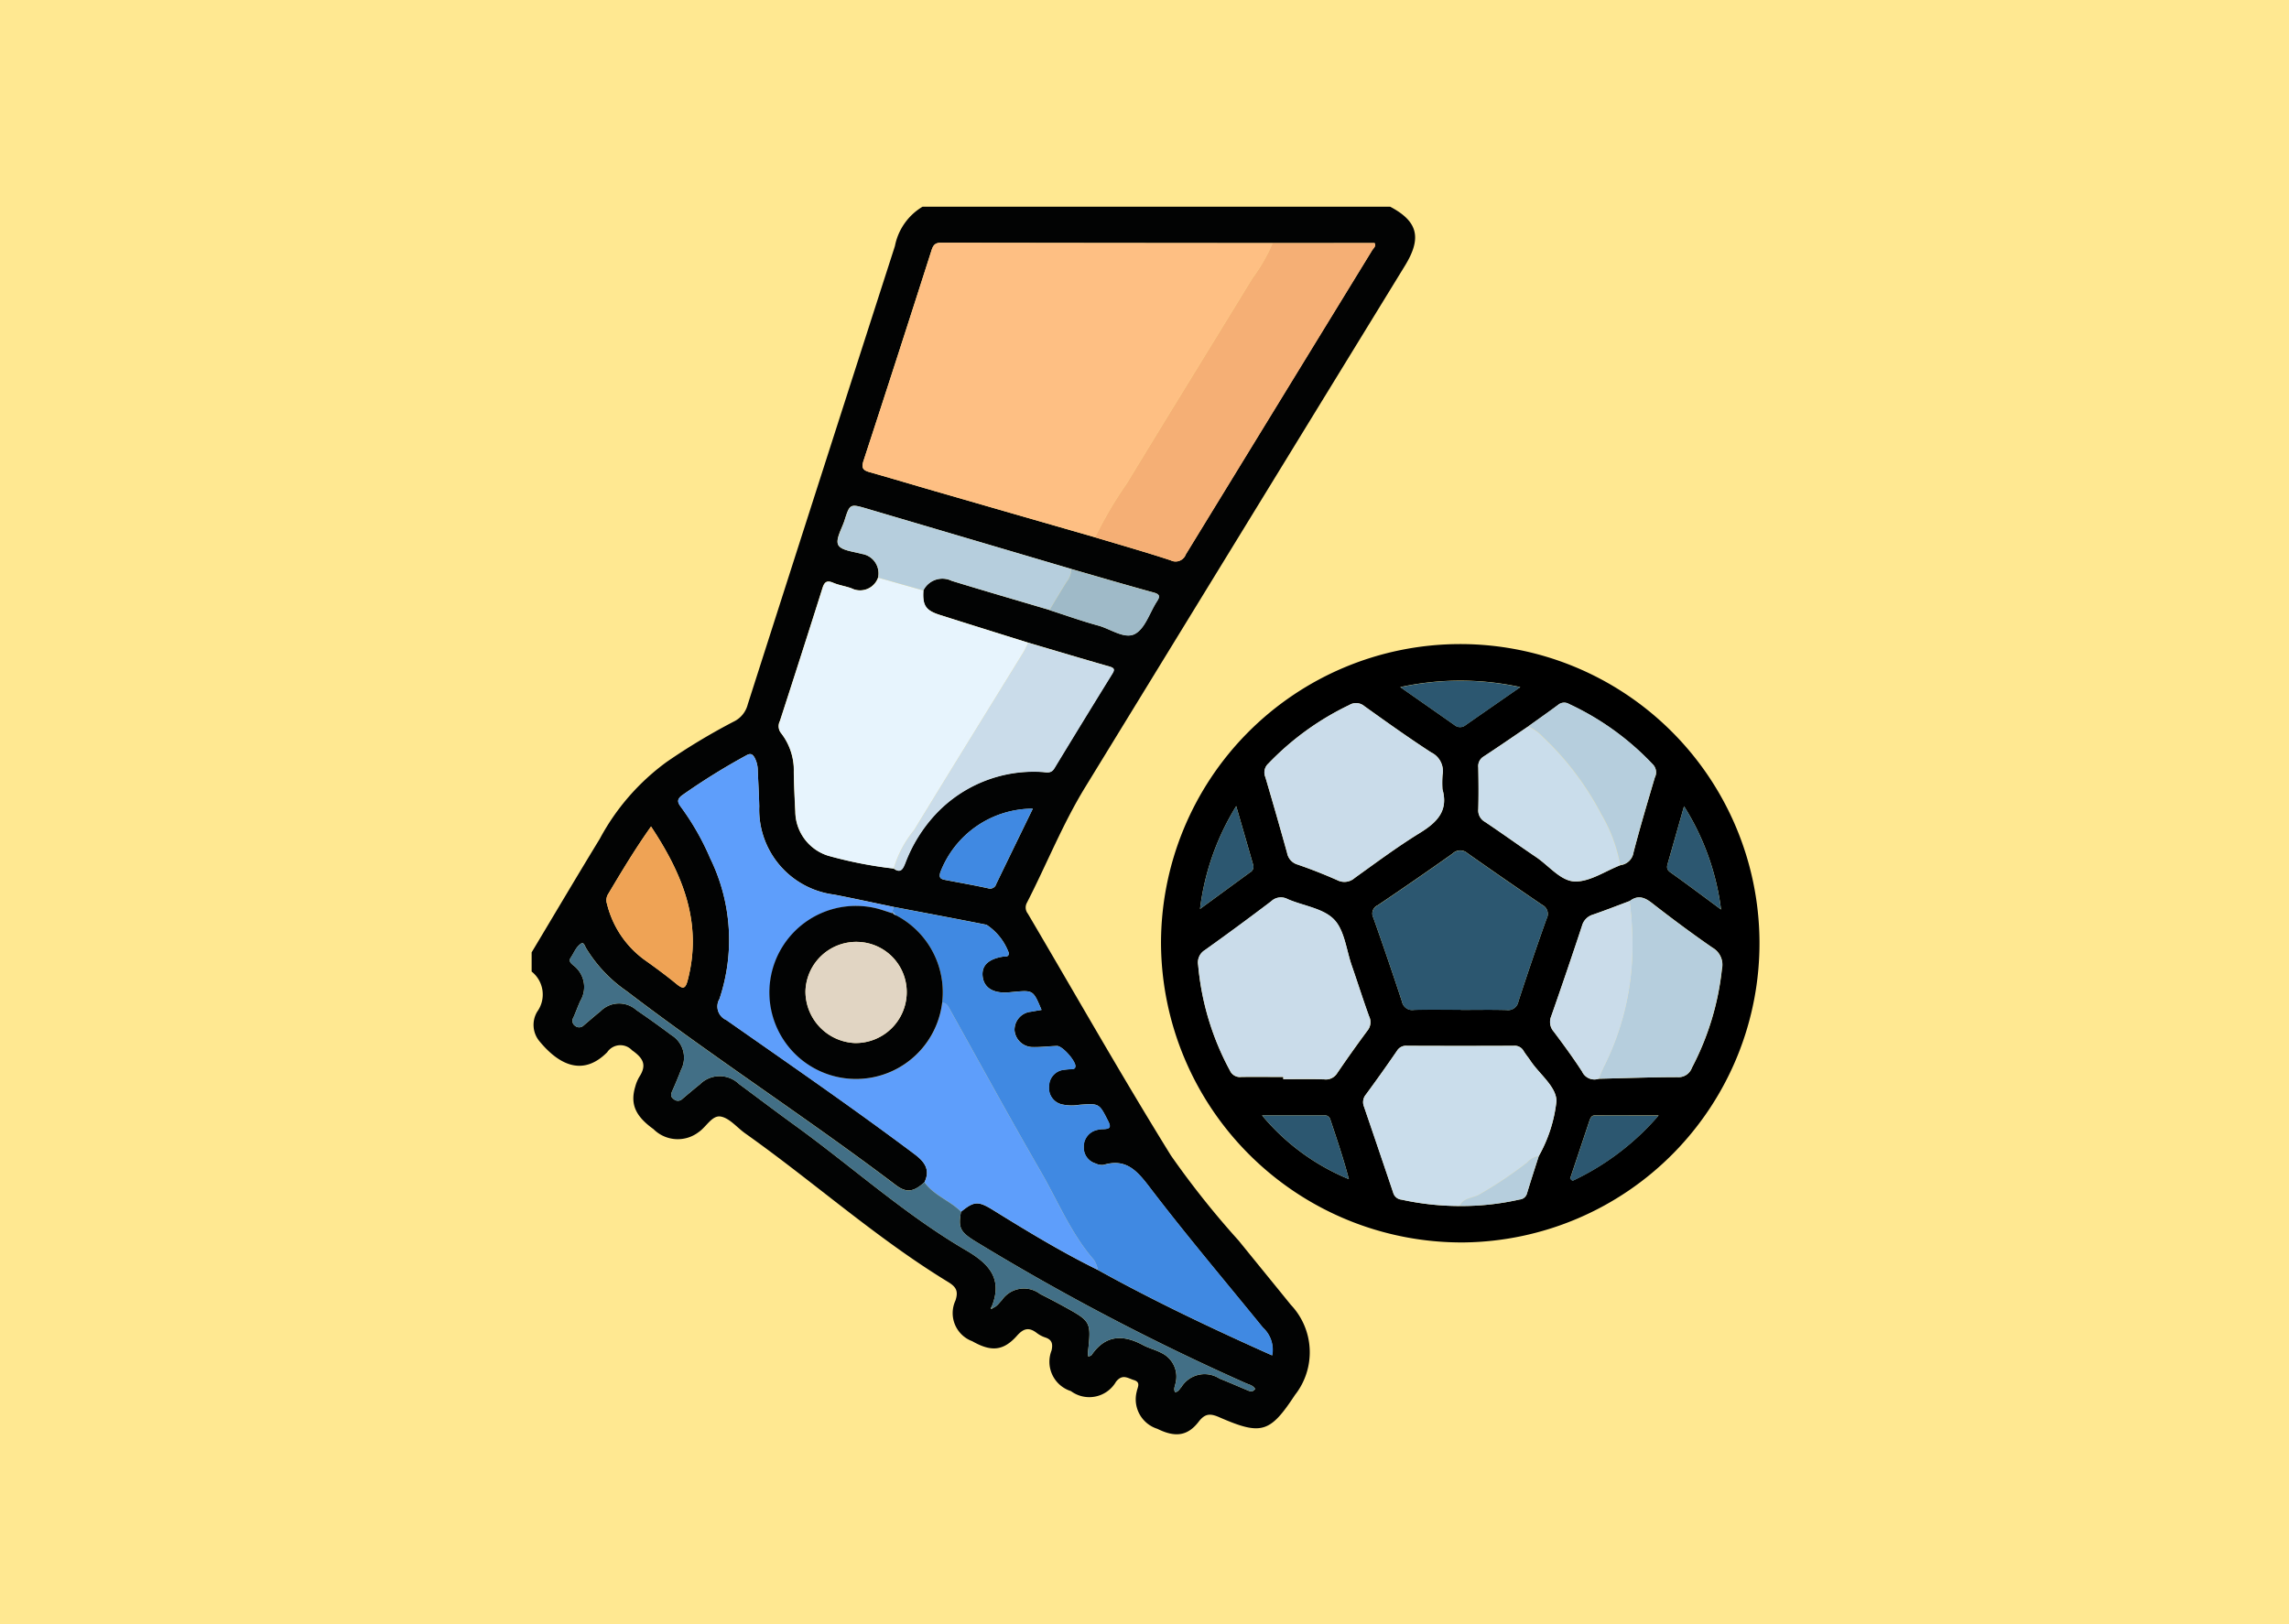 <svg xmlns="http://www.w3.org/2000/svg" xmlns:xlink="http://www.w3.org/1999/xlink" width="155" height="110" viewBox="0 0 155 110">
  <defs>
    <clipPath id="clip-path">
      <rect id="Rectangle_45256" data-name="Rectangle 45256" width="83.143" height="83.139" fill="none"/>
    </clipPath>
  </defs>
  <g id="_8" data-name="8" transform="translate(1241 10269)">
    <g id="Group_174599" data-name="Group 174599" transform="translate(-1939 -14743.297)">
      <g id="Group_165391" data-name="Group 165391" transform="translate(698 4474.297)">
        <rect id="Rectangle_40797" data-name="Rectangle 40797" width="155" height="110" fill="#ffe891"/>
      </g>
    </g>
    <g id="Group_174931" data-name="Group 174931" transform="translate(-1205 -10255)">
      <g id="Group_174930" data-name="Group 174930" clip-path="url(#clip-path)">
        <path id="Path_182555" data-name="Path 182555" d="M58.135,0c1.877.99,2.159,2.108,1.005,3.989Q48.3,21.663,37.467,39.342c-1.521,2.488-2.6,5.209-3.931,7.8a.667.667,0,0,0,.065.737c3.22,5.465,6.348,10.986,9.687,16.377a59.216,59.216,0,0,0,4.592,5.771c1.174,1.451,2.356,2.894,3.53,4.345a4.673,4.673,0,0,1,.278,6.106C50,83.044,49.419,83.23,46.573,81.988c-.594-.259-.956-.283-1.4.293-.754.987-1.6,1.083-2.8.488a2.092,2.092,0,0,1-1.4-2.52c.055-.3.3-.634-.2-.785-.409-.124-.76-.431-1.2.112a2.09,2.09,0,0,1-3.056.638,2.084,2.084,0,0,1-1.309-2.755c.093-.439.036-.724-.422-.875a1.946,1.946,0,0,1-.572-.3c-.518-.4-.884-.343-1.346.177-.929,1.046-1.756,1.1-3.028.376a2.027,2.027,0,0,1-1.14-2.758c.214-.651.035-.93-.508-1.261-4.859-2.964-9.1-6.779-13.728-10.057-.552-.39-1.046-1.021-1.645-1.139s-.991.707-1.519,1.058a2.324,2.324,0,0,1-3.048-.207c-1.23-.883-1.587-1.7-1.237-2.874a2.636,2.636,0,0,1,.279-.671c.517-.8.27-1.258-.5-1.8a1.075,1.075,0,0,0-1.678.137c-1.755,1.768-3.417.677-4.59-.75a1.733,1.733,0,0,1-.147-2A1.985,1.985,0,0,0,0,51.8V50.5c1.537-2.564,3.057-5.138,4.614-7.689a15.494,15.494,0,0,1,4.539-5.215,42.972,42.972,0,0,1,4.508-2.713,1.772,1.772,0,0,0,.971-1.17Q19.6,18.184,24.6,2.665A3.987,3.987,0,0,1,26.47,0ZM35.065,27.316c1.1.354,2.19.744,3.3,1.048.843.23,1.8.951,2.5.556.681-.382.983-1.434,1.466-2.182.2-.312.249-.484-.206-.609-1.871-.512-3.732-1.06-5.6-1.6q-6.9-2.036-13.791-4.072c-1.184-.349-1.19-.345-1.55.786-.179.562-.62,1.271-.427,1.657s1.024.451,1.589.611a1.331,1.331,0,0,1,1.108,1.606,1.292,1.292,0,0,1-1.8.724c-.4-.149-.843-.207-1.236-.375-.433-.186-.6-.058-.73.364q-1.422,4.508-2.882,9a.754.754,0,0,0,.08.819,4.108,4.108,0,0,1,.863,2.638c.014.891.055,1.782.1,2.672a3.167,3.167,0,0,0,2.215,2.989,28.551,28.551,0,0,0,4.438.869c.491.364.641,0,.792-.369a10.087,10.087,0,0,1,2.026-3.283,9.1,9.1,0,0,1,7.2-2.889c.3.011.629.147.862-.237q1.948-3.218,3.93-6.415c.182-.295.134-.394-.2-.489-1.837-.525-3.667-1.074-5.5-1.615-1.993-.625-3.989-1.245-5.98-1.879-.962-.307-1.177-.648-1.11-1.66a1.437,1.437,0,0,1,1.918-.644c2.2.675,4.407,1.315,6.612,1.969M31.23,74.582c.274-.09.419-.333.608-.522a1.811,1.811,0,0,1,2.6-.419c.53.268,1.058.543,1.579.829,1.882,1.037,1.88,1.039,1.65,3.16a1.16,1.16,0,0,0,.034.251c.088-.044.182-.059.219-.113.937-1.362,2.118-1.4,3.468-.675.4.216.862.325,1.265.54a1.777,1.777,0,0,1,.953,2.036c-.038.2-.152.4-.038.616.228-.012.3-.212.428-.342a1.852,1.852,0,0,1,2.583-.577c.6.239,1.2.5,1.794.751.209.087.433.223.621-.051-.159-.255-.412-.287-.626-.385A160.336,160.336,0,0,1,30,70.043c-.983-.617-1.12-.893-.927-1.974.882-.72,1.162-.741,2.164-.121,2.319,1.437,4.65,2.852,7.1,4.058,3.826,2.121,7.774,3.99,11.8,5.789a2.022,2.022,0,0,0-.622-1.88c-2.576-3.17-5.219-6.29-7.693-9.537-.856-1.123-1.6-1.936-3.1-1.487a1.008,1.008,0,0,1-.551-.1,1.117,1.117,0,0,1-.792-1.112,1.143,1.143,0,0,1,.865-1.145,1.8,1.8,0,0,1,.481-.065c.392-.014.532-.1.315-.532-.616-1.215-.6-1.22-1.96-1.115a3.081,3.081,0,0,1-1.129-.018,1.13,1.13,0,0,1-.919-1.25,1.114,1.114,0,0,1,1-1.1,4.69,4.69,0,0,1,.566-.046c.116-.008.2-.046.216-.18.042-.358-.872-1.4-1.243-1.39-.54.015-1.081.085-1.62.075A1.245,1.245,0,0,1,32.7,55.785,1.226,1.226,0,0,1,33.81,54.52c.235-.044.472-.082.716-.124-.564-1.34-.564-1.34-1.872-1.221-.162.015-.323.033-.485.041-.958.044-1.546-.349-1.631-1.084s.38-1.179,1.371-1.343c.164-.027.408.061.4-.253A3.87,3.87,0,0,0,30.8,48.629c-2.091-.416-4.187-.807-6.281-1.207-1.346-.28-2.688-.574-4.037-.836a5.8,5.8,0,0,1-5.069-5.976c-.02-.81-.07-1.62-.1-2.43a1.852,1.852,0,0,0-.208-.856c-.145-.259-.286-.331-.572-.164a44.3,44.3,0,0,0-4.33,2.69c-.346.26-.357.445-.117.77a17.438,17.438,0,0,1,2.005,3.506,12.574,12.574,0,0,1,.627,9.528,1,1,0,0,0,.459,1.423c4.27,2.989,8.561,5.95,12.735,9.076.663.5,1.114,1.038.69,1.911-.724.662-1.214.743-1.933.2-5.974-4.523-12.274-8.595-18.232-13.14A9.544,9.544,0,0,1,3.678,50.2c-.072-.131-.152-.4-.306-.308-.356.208-.489.627-.717.957-.17.246,0,.383.174.532A1.838,1.838,0,0,1,3.3,53.785c-.169.368-.306.751-.467,1.123a.411.411,0,0,0,.114.57.43.43,0,0,0,.588-.04c.374-.312.737-.637,1.119-.939a1.765,1.765,0,0,1,2.439-.092q1.207.822,2.374,1.7a1.786,1.786,0,0,1,.65,2.352c-.183.48-.384.953-.591,1.422-.1.219-.141.393.1.561a.419.419,0,0,0,.582-.018c.393-.331.784-.665,1.186-.985a1.884,1.884,0,0,1,2.644-.028c1.262.932,2.511,1.881,3.782,2.8,3.876,2.805,7.443,6.041,11.59,8.463,1.573.918,2.507,1.935,1.742,3.826-.025.033-.077.084-.069.1.054.087.1.033.149-.018M50.176,2.464Q38.943,2.457,27.71,2.441c-.427,0-.534.2-.645.548q-2.28,7.126-4.6,14.239c-.174.534.046.644.465.763,1.453.411,2.9.846,4.349,1.265q5.437,1.57,10.876,3.133c1.7.513,3.418,1,5.108,1.554a.739.739,0,0,0,1.032-.4q6.3-10.3,12.621-20.6c.088-.143.282-.275.161-.484ZM8.084,41.977c-1.1,1.551-2,3.056-2.894,4.56a.784.784,0,0,0-.087.682,6.633,6.633,0,0,0,2.5,3.76c.747.53,1.488,1.074,2.2,1.657.436.359.605.357.763-.239,1.024-3.886-.334-7.185-2.48-10.42M33.934,40.77a6.706,6.706,0,0,0-6.262,4.318c-.1.346.014.441.292.5.979.19,1.962.36,2.937.572a.432.432,0,0,0,.561-.294c.808-1.671,1.622-3.339,2.473-5.091" transform="translate(0 0)" fill="#020303"/>
        <path id="Path_182556" data-name="Path 182556" d="M75.32,72.671A20.263,20.263,0,1,1,95.8,92.886,20.361,20.361,0,0,1,75.32,72.671m31.1-5.332a1.026,1.026,0,0,0,.9-.878c.444-1.7.944-3.377,1.439-5.058a.764.764,0,0,0-.125-.878,18.5,18.5,0,0,0-5.68-4.1.639.639,0,0,0-.74.055c-.67.5-1.354.977-2.032,1.464-1,.68-2,1.369-3.012,2.033a.756.756,0,0,0-.364.738c.016.945.025,1.891,0,2.835a.883.883,0,0,0,.453.854c1.165.78,2.3,1.6,3.465,2.387.868.586,1.662,1.619,2.616,1.648,1.015.03,2.053-.7,3.081-1.1m.636,2.425c-.832.311-1.66.635-2.5.925a1.082,1.082,0,0,0-.732.765q-1.015,3.069-2.084,6.12a.983.983,0,0,0,.169,1.029c.665.884,1.319,1.779,1.922,2.707a.918.918,0,0,0,1.131.491c1.781-.041,3.561-.108,5.341-.11a.958.958,0,0,0,.97-.635,18.565,18.565,0,0,0,2.032-6.684,1.332,1.332,0,0,0-.64-1.45c-1.4-.966-2.763-1.981-4.1-3.024-.513-.4-.961-.548-1.5-.134M100.9,87.04a9.71,9.71,0,0,0,1.2-3.731c-.016-.988-1.154-1.816-1.765-2.736-.149-.225-.326-.432-.465-.663a.686.686,0,0,0-.67-.342q-3.612.017-7.223,0a.707.707,0,0,0-.67.331q-1.032,1.5-2.114,2.973a.8.8,0,0,0-.126.818q1,2.908,1.976,5.823a.648.648,0,0,0,.564.475,18.5,18.5,0,0,0,3.939.431,17.728,17.728,0,0,0,4.06-.441.559.559,0,0,0,.5-.424c.252-.841.527-1.677.793-2.514M83.6,81.674v.161c.918,0,1.838-.019,2.756.009a.9.9,0,0,0,.883-.4q1-1.473,2.065-2.906a.9.9,0,0,0,.105-.966c-.414-1.14-.779-2.3-1.175-3.443-.369-1.068-.488-2.392-1.206-3.123-.742-.755-2.082-.912-3.142-1.373a.951.951,0,0,0-1.1.148q-2.225,1.692-4.5,3.313a.978.978,0,0,0-.451,1.009,18.4,18.4,0,0,0,2.156,7.152.738.738,0,0,0,.772.427c.946-.014,1.892,0,2.838,0M94.377,62.187a7.146,7.146,0,0,1,.008-.973,1.4,1.4,0,0,0-.766-1.512c-1.541-1-3.034-2.069-4.528-3.136a.871.871,0,0,0-1.021-.078,18.834,18.834,0,0,0-5.482,3.966.81.81,0,0,0-.2.925q.754,2.561,1.471,5.131a1,1,0,0,0,.7.781c.917.315,1.822.671,2.707,1.065a1.051,1.051,0,0,0,1.174-.158c1.449-1.038,2.882-2.107,4.4-3.041,1.161-.715,1.959-1.494,1.536-2.971m1.245,14.948c1.028,0,2.056-.019,3.083.008a.708.708,0,0,0,.815-.574q.915-2.81,1.907-5.6a.683.683,0,0,0-.294-.945q-2.547-1.731-5.066-3.506a.735.735,0,0,0-1,.029q-2.514,1.78-5.067,3.5a.614.614,0,0,0-.3.851q1,2.825,1.937,5.672a.708.708,0,0,0,.82.565c1.054-.031,2.109-.01,3.164-.01m-4.1-21.852c1.354.947,2.521,1.761,3.685,2.58a.585.585,0,0,0,.744-.008c1.185-.828,2.374-1.651,3.7-2.571a19.1,19.1,0,0,0-8.127,0m11.5,33.285.164.15a17.473,17.473,0,0,0,5.83-4.428c-1.495,0-2.911,0-4.327,0-.227,0-.3.2-.364.381l-1.3,3.893M82.161,84.28A15.157,15.157,0,0,0,88.041,88.6c-.363-1.39-.813-2.707-1.252-4.028a.386.386,0,0,0-.419-.293H82.161m31.082-13.943a17.092,17.092,0,0,0-2.506-6.991l-1.072,3.769c-.072.256-.172.478.139.7,1.116.791,2.208,1.616,3.439,2.524M77.962,70.3c1.26-.922,2.32-1.7,3.382-2.473a.434.434,0,0,0,.225-.48c-.369-1.3-.747-2.594-1.157-4.011a17.194,17.194,0,0,0-2.45,6.964" transform="translate(-32.702 -22.74)"/>
        <path id="Path_182557" data-name="Path 182557" d="M55.355,24.263Q49.917,22.7,44.479,21.13c-1.451-.419-2.9-.854-4.349-1.265-.418-.118-.639-.229-.465-.763q2.328-7.111,4.6-14.239c.111-.346.218-.549.645-.548q11.232.025,22.465.023A11.756,11.756,0,0,1,66.011,6.7c-2.829,4.632-5.683,9.248-8.5,13.888a27.79,27.79,0,0,0-2.156,3.673" transform="translate(-17.196 -1.874)" fill="#febf83"/>
        <path id="Path_182558" data-name="Path 182558" d="M39.377,45.269c-.067,1.012.148,1.352,1.111,1.659,1.991.635,3.986,1.254,5.98,1.88-.11.217-.205.442-.332.648-2.466,4.012-4.947,8.016-7.4,12.039a7.353,7.353,0,0,0-1.381,2.61,28.479,28.479,0,0,1-4.437-.87,3.165,3.165,0,0,1-2.215-2.988c-.049-.89-.091-1.781-.1-2.673a4.107,4.107,0,0,0-.863-2.637.755.755,0,0,1-.081-.82q1.455-4.5,2.882-9c.133-.422.3-.551.73-.365.393.169.832.227,1.236.375a1.291,1.291,0,0,0,1.8-.724l3.071.87" transform="translate(-12.841 -19.277)" fill="#e7f4fd"/>
        <path id="Path_182559" data-name="Path 182559" d="M45.953,100.454c-2.452-1.205-4.782-2.621-7.1-4.057-1-.621-1.282-.6-2.164.121-.753-.759-1.84-1.1-2.479-2,.424-.874-.027-1.415-.69-1.911-4.173-3.126-8.464-6.087-12.735-9.076a1,1,0,0,1-.459-1.424,12.572,12.572,0,0,0-.627-9.528,17.407,17.407,0,0,0-2.005-3.506c-.24-.325-.23-.51.117-.77a44.14,44.14,0,0,1,4.331-2.691c.286-.167.427-.094.572.164a1.854,1.854,0,0,1,.208.856c.035.81.084,1.619.1,2.43a5.8,5.8,0,0,0,5.068,5.976c1.349.263,2.692.556,4.038.836q-.062.21-.123.42c-.282-.091-.563-.187-.847-.272a5.858,5.858,0,1,0,4.248,6.338c.3,0,.4.222.52.439,2.045,3.667,4.056,7.353,6.158,10.986,1.168,2.019,2.049,4.216,3.612,6a2.121,2.121,0,0,1,.257.668" transform="translate(-7.609 -28.447)" fill="#5e9efb"/>
        <path id="Path_182560" data-name="Path 182560" d="M57.063,108.4a2.121,2.121,0,0,0-.257-.668c-1.563-1.786-2.443-3.983-3.612-6-2.1-3.634-4.113-7.32-6.158-10.987-.121-.217-.223-.439-.52-.439a5.865,5.865,0,0,0-3.124-5.921l-.184-.236-.02.072-.074.018.123-.421c2.094.4,4.19.791,6.281,1.207a3.868,3.868,0,0,1,1.515,1.906c0,.314-.24.225-.4.252-.991.165-1.454.615-1.371,1.343s.672,1.128,1.63,1.084c.162-.007.324-.025.485-.04,1.308-.119,1.308-.119,1.872,1.22-.244.042-.48.08-.716.124a1.226,1.226,0,0,0-1.115,1.265,1.246,1.246,0,0,0,1.268,1.132c.539.01,1.08-.061,1.621-.076.371-.01,1.285,1.033,1.243,1.391-.016.134-.1.172-.216.18a4.819,4.819,0,0,0-.566.046,1.114,1.114,0,0,0-1,1.1,1.131,1.131,0,0,0,.919,1.25,3.082,3.082,0,0,0,1.129.018c1.364-.106,1.345-.1,1.96,1.115.217.429.078.518-.314.532a1.827,1.827,0,0,0-.482.065,1.144,1.144,0,0,0-.865,1.145,1.118,1.118,0,0,0,.792,1.111,1.016,1.016,0,0,0,.551.1c1.5-.449,2.243.363,3.1,1.487,2.474,3.247,5.117,6.367,7.693,9.537a2.021,2.021,0,0,1,.622,1.88c-4.029-1.8-7.977-3.668-11.8-5.789" transform="translate(-18.719 -36.39)" fill="#4089e2"/>
        <path id="Path_182561" data-name="Path 182561" d="M67.441,24.281A27.79,27.79,0,0,1,69.6,20.608c2.817-4.64,5.671-9.256,8.5-13.888a11.757,11.757,0,0,0,1.361-2.364h6.905c.122.21-.072.341-.161.485q-6.309,10.3-12.621,20.6a.739.739,0,0,1-1.032.4c-1.691-.555-3.4-1.042-5.108-1.554" transform="translate(-29.282 -1.891)" fill="#f5af75"/>
        <path id="Path_182562" data-name="Path 182562" d="M28.581,104.336c.639.9,1.726,1.244,2.479,2-.194,1.081-.056,1.357.927,1.974a160.289,160.289,0,0,0,18.364,9.638c.213.1.467.131.626.385-.188.274-.412.138-.621.051-.6-.248-1.192-.512-1.794-.751a1.851,1.851,0,0,0-2.583.577c-.124.13-.2.33-.428.342-.114-.216,0-.412.038-.616a1.778,1.778,0,0,0-.953-2.036c-.4-.215-.862-.324-1.265-.54-1.349-.724-2.531-.687-3.468.675-.037.054-.131.07-.219.113a1.122,1.122,0,0,1-.034-.251c.23-2.121.232-2.124-1.65-3.16-.521-.287-1.048-.561-1.579-.829a1.812,1.812,0,0,0-2.6.419c-.188.188-.333.432-.607.522-.027-.027-.054-.053-.081-.079.765-1.891-.169-2.907-1.742-3.826-4.147-2.422-7.714-5.658-11.591-8.463-1.27-.919-2.52-1.869-3.781-2.8a1.885,1.885,0,0,0-2.644.028c-.4.319-.793.654-1.186.985a.42.42,0,0,1-.583.018c-.238-.168-.193-.342-.1-.561.208-.47.409-.943.591-1.422a1.786,1.786,0,0,0-.65-2.352q-1.167-.878-2.374-1.7a1.765,1.765,0,0,0-2.439.092c-.382.3-.745.627-1.119.939a.429.429,0,0,1-.588.04.41.41,0,0,1-.114-.57c.162-.372.3-.755.467-1.123a1.838,1.838,0,0,0-.473-2.407c-.178-.149-.343-.286-.174-.532.228-.33.361-.749.716-.957.154-.09.235.177.307.308a9.538,9.538,0,0,0,2.754,2.929c5.959,4.545,12.258,8.617,18.232,13.14.719.544,1.209.463,1.933-.2" transform="translate(-1.983 -38.268)" fill="#426f86"/>
        <path id="Path_182563" data-name="Path 182563" d="M43.331,67.487a7.353,7.353,0,0,1,1.381-2.61c2.448-4.023,4.929-8.027,7.4-12.039.127-.207.222-.432.332-.648,1.833.541,3.663,1.09,5.5,1.615.334.1.382.195.2.489q-1.978,3.2-3.93,6.415c-.233.384-.566.248-.862.237a9.1,9.1,0,0,0-7.2,2.889,10.081,10.081,0,0,0-2.026,3.283c-.151.372-.3.733-.792.369" transform="translate(-18.814 -22.66)" fill="#cadcea"/>
        <path id="Path_182564" data-name="Path 182564" d="M42.434,41.537l-3.071-.87a1.33,1.33,0,0,0-1.108-1.605c-.565-.16-1.4-.235-1.59-.611s.248-1.095.428-1.658c.36-1.131.366-1.135,1.55-.786q6.9,2.034,13.791,4.072a1.39,1.39,0,0,1-.318.878c-.393.629-.769,1.269-1.152,1.9-2.2-.654-4.413-1.295-6.612-1.97a1.437,1.437,0,0,0-1.918.644" transform="translate(-15.899 -15.546)" fill="#b6cedd"/>
        <path id="Path_182565" data-name="Path 182565" d="M11.969,74.188c2.146,3.235,3.5,6.534,2.48,10.421-.157.6-.326.6-.763.239-.707-.582-1.447-1.127-2.195-1.657a6.631,6.631,0,0,1-2.5-3.76.781.781,0,0,1,.087-.682c.9-1.5,1.792-3.01,2.894-4.56" transform="translate(-3.885 -32.211)" fill="#efa355"/>
        <path id="Path_182566" data-name="Path 182566" d="M61.973,46.143c.383-.635.759-1.275,1.152-1.9a1.39,1.39,0,0,0,.318-.878c1.864.535,3.725,1.083,5.6,1.6.455.124.408.3.206.609-.483.748-.785,1.8-1.466,2.182-.706.4-1.659-.325-2.5-.556-1.114-.3-2.2-.695-3.3-1.048" transform="translate(-26.908 -18.827)" fill="#9fbac8"/>
        <path id="Path_182567" data-name="Path 182567" d="M55.14,72.053c-.852,1.751-1.665,3.419-2.473,5.091a.432.432,0,0,1-.561.294c-.974-.212-1.958-.382-2.937-.572-.278-.054-.4-.149-.292-.5a6.706,6.706,0,0,1,6.262-4.318" transform="translate(-21.205 -31.283)" fill="#4089e2"/>
        <path id="Path_182568" data-name="Path 182568" d="M55.08,131.754c-.046.05-.1.1-.149.017-.008-.012.044-.063.068-.1.028.025.054.052.081.079" transform="translate(-23.849 -57.171)" fill="#426f86"/>
        <path id="Path_182569" data-name="Path 182569" d="M106.045,111.286a18.46,18.46,0,0,1-3.939-.431.646.646,0,0,1-.564-.475q-.985-2.912-1.976-5.822a.8.8,0,0,1,.126-.818q1.083-1.467,2.114-2.973a.707.707,0,0,1,.67-.331q3.611.014,7.223,0a.686.686,0,0,1,.67.342c.139.231.316.438.466.663.61.919,1.749,1.747,1.765,2.736a9.716,9.716,0,0,1-1.2,3.731,1.206,1.206,0,0,0-.763.413,28.151,28.151,0,0,1-3.193,2.146c-.453.306-1.136.209-1.4.821" transform="translate(-43.204 -43.607)" fill="#caddeb"/>
        <path id="Path_182570" data-name="Path 182570" d="M85.529,94.829c-.947,0-1.892-.009-2.839,0a.738.738,0,0,1-.772-.426,18.374,18.374,0,0,1-2.155-7.153.977.977,0,0,1,.45-1.009q2.275-1.625,4.5-3.313a.953.953,0,0,1,1.1-.148c1.06.462,2.4.618,3.142,1.373.718.731.837,2.055,1.206,3.123.4,1.146.761,2.3,1.175,3.443a.9.9,0,0,1-.106.966q-1.063,1.431-2.065,2.906a.9.9,0,0,1-.883.4c-.918-.028-1.837-.009-2.755-.009v-.161" transform="translate(-34.629 -35.896)" fill="#cadcea"/>
        <path id="Path_182571" data-name="Path 182571" d="M99.756,65.243c.423,1.477-.375,2.256-1.537,2.971-1.515.933-2.947,2-4.4,3.04a1.05,1.05,0,0,1-1.174.158c-.886-.394-1.791-.751-2.707-1.065a1,1,0,0,1-.7-.781q-.715-2.571-1.47-5.131a.81.81,0,0,1,.2-.925,18.839,18.839,0,0,1,5.481-3.966.872.872,0,0,1,1.021.078c1.494,1.067,2.987,2.139,4.528,3.137a1.4,1.4,0,0,1,.766,1.512,7.138,7.138,0,0,0-.007.972" transform="translate(-38.081 -25.797)" fill="#cadcea"/>
        <path id="Path_182572" data-name="Path 182572" d="M106.607,87.851c-1.055,0-2.111-.021-3.165.01a.707.707,0,0,1-.819-.565q-.936-2.847-1.937-5.672a.615.615,0,0,1,.3-.851q2.556-1.72,5.067-3.5a.736.736,0,0,1,1-.029q2.513,1.78,5.066,3.506a.683.683,0,0,1,.294.945q-.994,2.783-1.907,5.6a.708.708,0,0,1-.815.573c-1.027-.027-2.056-.008-3.083-.008" transform="translate(-43.687 -33.457)" fill="#2c5770"/>
        <path id="Path_182573" data-name="Path 182573" d="M129.8,82.918c.543-.415.991-.266,1.5.134,1.34,1.043,2.706,2.058,4.1,3.024a1.333,1.333,0,0,1,.641,1.45,18.565,18.565,0,0,1-2.032,6.684.959.959,0,0,1-.97.635c-1.781,0-3.561.068-5.341.11.117-.271.221-.548.351-.813a18.183,18.183,0,0,0,1.935-8.166,23.386,23.386,0,0,0-.191-3.058" transform="translate(-55.448 -35.894)" fill="#b6cedd"/>
        <path id="Path_182574" data-name="Path 182574" d="M122.908,71.608c-1.028.4-2.066,1.126-3.081,1.1-.954-.028-1.748-1.063-2.617-1.648-1.163-.784-2.3-1.607-3.465-2.387a.883.883,0,0,1-.453-.855c.028-.944.02-1.89,0-2.835a.757.757,0,0,1,.364-.738c1.013-.663,2.01-1.353,3.012-2.033a3.083,3.083,0,0,1,.98.7,19.706,19.706,0,0,1,3.974,5.249,10.45,10.45,0,0,1,1.282,3.455" transform="translate(-49.19 -27.01)" fill="#caddeb"/>
        <path id="Path_182575" data-name="Path 182575" d="M127.273,83.108a23.383,23.383,0,0,1,.191,3.058,18.184,18.184,0,0,1-1.935,8.166c-.131.264-.235.541-.351.813a.918.918,0,0,1-1.13-.491c-.6-.927-1.256-1.823-1.922-2.707a.982.982,0,0,1-.169-1.029q1.069-3.05,2.084-6.119a1.081,1.081,0,0,1,.733-.766c.84-.289,1.667-.614,2.5-.925" transform="translate(-52.919 -36.084)" fill="#cadcea"/>
        <path id="Path_182576" data-name="Path 182576" d="M125.5,70.372a10.451,10.451,0,0,0-1.282-3.455,19.706,19.706,0,0,0-3.974-5.249,3.083,3.083,0,0,0-.98-.7c.678-.487,1.362-.966,2.032-1.463a.637.637,0,0,1,.739-.056,18.5,18.5,0,0,1,5.68,4.1.765.765,0,0,1,.125.878c-.5,1.682-1,3.363-1.439,5.059a1.026,1.026,0,0,1-.9.878" transform="translate(-51.784 -25.774)" fill="#b6cedd"/>
        <path id="Path_182577" data-name="Path 182577" d="M103.958,57.18a19.108,19.108,0,0,1,8.127,0c-1.325.921-2.513,1.743-3.7,2.572a.584.584,0,0,1-.743.008c-1.164-.819-2.331-1.633-3.685-2.58" transform="translate(-45.137 -24.637)" fill="#2c5770"/>
        <path id="Path_182578" data-name="Path 182578" d="M124.283,113.057l1.3-3.893c.062-.185.137-.38.364-.381,1.416-.008,2.832,0,4.327,0a17.467,17.467,0,0,1-5.83,4.428l-.164-.15" transform="translate(-53.961 -47.229)" fill="#2c5770"/>
        <path id="Path_182579" data-name="Path 182579" d="M87.412,108.762h4.209a.386.386,0,0,1,.419.293c.439,1.321.889,2.638,1.252,4.028a15.153,15.153,0,0,1-5.879-4.321" transform="translate(-37.953 -47.222)" fill="#2c5770"/>
        <path id="Path_182580" data-name="Path 182580" d="M139.542,78.755c-1.231-.908-2.323-1.733-3.439-2.524-.311-.22-.211-.442-.139-.7l1.072-3.769a17.094,17.094,0,0,1,2.506,6.992" transform="translate(-59.001 -31.158)" fill="#2c5770"/>
        <path id="Path_182581" data-name="Path 182581" d="M79.99,78.71a17.194,17.194,0,0,1,2.45-6.964c.41,1.417.788,2.713,1.157,4.011a.434.434,0,0,1-.225.48c-1.062.775-2.123,1.551-3.382,2.473" transform="translate(-34.73 -31.151)" fill="#2c5770"/>
        <path id="Path_182582" data-name="Path 182582" d="M111.062,117.02c.265-.612.948-.515,1.4-.821a28.152,28.152,0,0,0,3.193-2.146,1.206,1.206,0,0,1,.763-.413c-.266.837-.54,1.672-.793,2.513a.559.559,0,0,1-.5.425,17.728,17.728,0,0,1-4.06.441" transform="translate(-48.221 -49.34)" fill="#b6cedd"/>
        <path id="Path_182583" data-name="Path 182583" d="M37.029,84.318A5.872,5.872,0,0,1,34.171,95.4,5.86,5.86,0,1,1,35.9,83.9c.284.085.565.181.847.272l.073-.018.02-.072c-.057.171.093.18.184.235m-2.58,1.8A3.443,3.443,0,0,0,30.9,89.461a3.5,3.5,0,0,0,3.328,3.508A3.453,3.453,0,0,0,37.755,89.6a3.4,3.4,0,0,0-3.307-3.481" transform="translate(-12.356 -36.328)" fill="#020303"/>
        <path id="Path_182584" data-name="Path 182584" d="M43.454,84.633c-.091-.055-.242-.064-.184-.235l.184.235" transform="translate(-18.781 -36.644)" fill="#5e9efb"/>
        <path id="Path_182585" data-name="Path 182585" d="M36.318,88a3.4,3.4,0,0,1,3.307,3.481,3.453,3.453,0,0,1-3.531,3.365,3.5,3.5,0,0,1-3.328-3.508A3.443,3.443,0,0,1,36.318,88" transform="translate(-14.226 -38.207)" fill="#e1d5c3"/>
      </g>
    </g>
  </g>
</svg>

